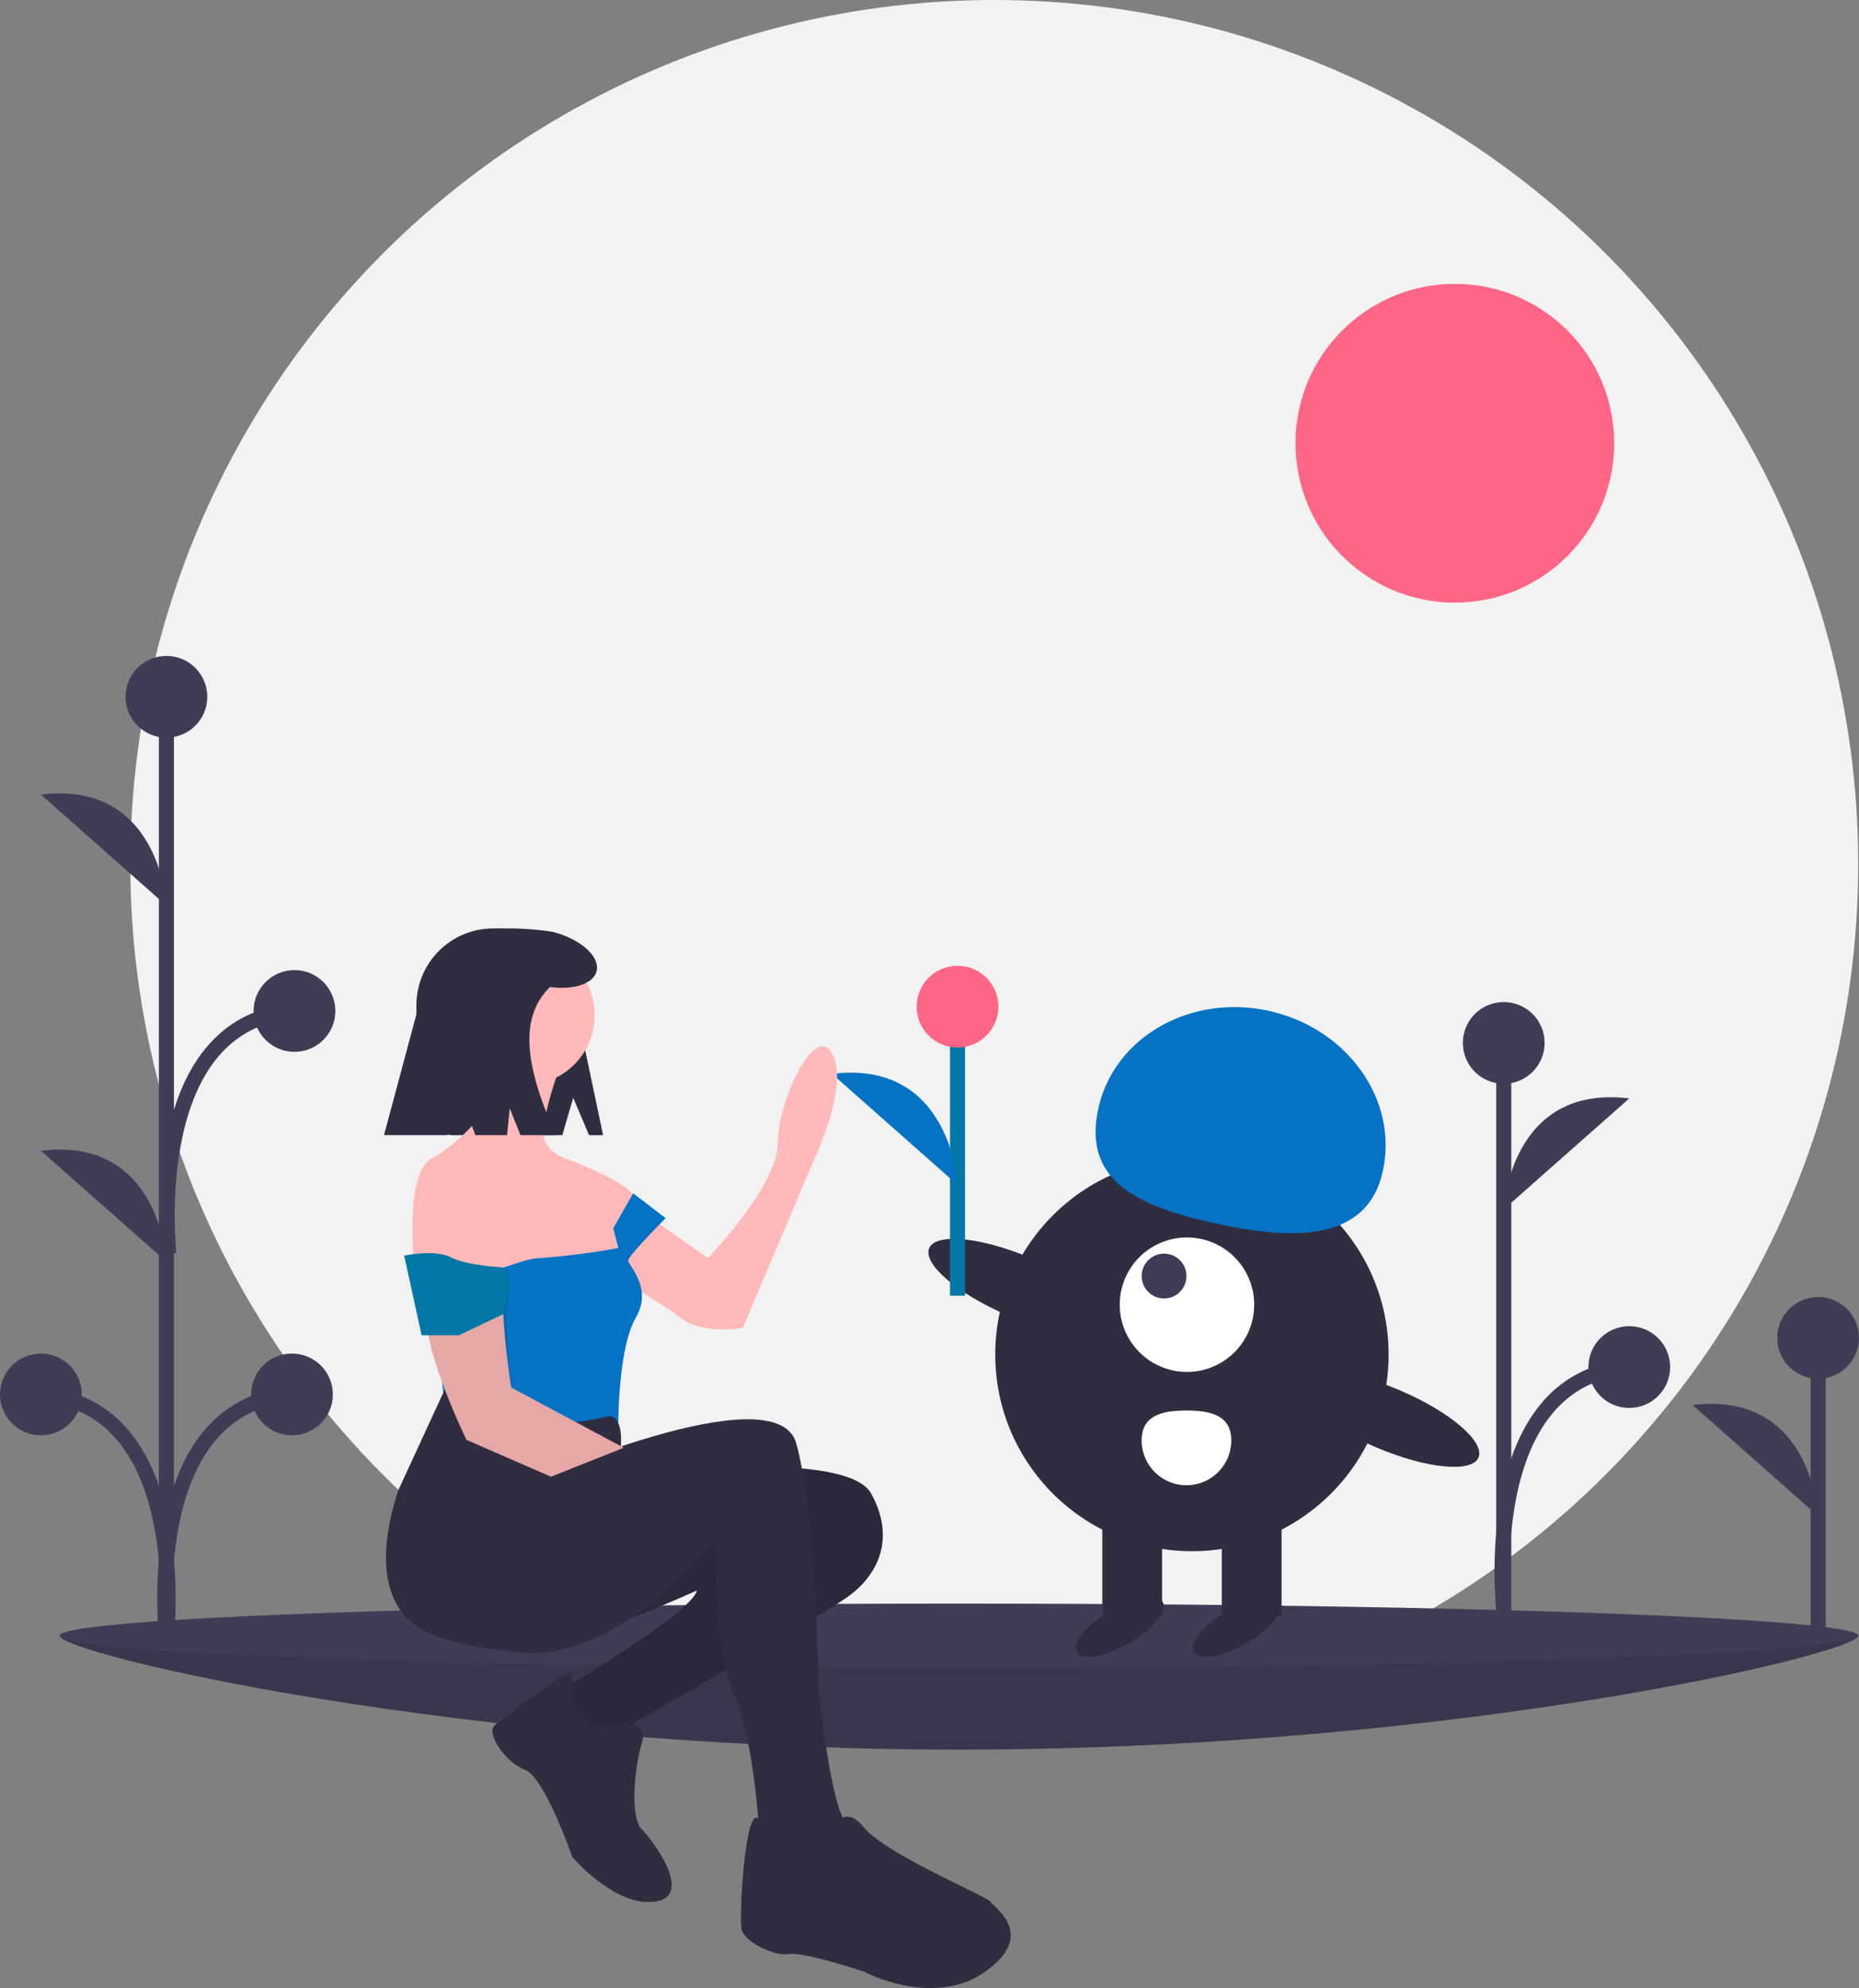 <svg xmlns="http://www.w3.org/2000/svg" width="247.151" height="264.267" viewBox="0 0 247.151 264.267"><rect x="0" y="0" width="247.151" height="264.267" fill="#808080" stroke="none"/><defs><style>.a{fill:#f2f2f2;}.b,.d{fill:#3f3d56;}.c{opacity:0.1;}.d,.e{stroke:#3f3d56;}.d,.e,.j,.l{stroke-miterlimit:10;}.d,.e,.j{stroke-width:2px;}.e,.j,.l{fill:none;}.f{fill:#ff6584;}.g{fill:#2f2e41;}.h{fill:#fff;}.i{fill:#0572c4;}.j{stroke:#0378a6;}.k{fill:#ffb9b9;}.l{stroke:#ffb9b9;}.m{fill:#0378a6;}</style></defs><circle class="a" cx="114.859" cy="114.859" r="114.859" transform="translate(17.326 0)"/><g transform="translate(7.944 213.156)"><path class="b" d="M489.77,706.15c0,2.358-53.525,15.138-119.552,15.138s-119.552-12.78-119.552-15.138,53.524,1.55,119.551,1.55S489.77,703.792,489.77,706.15Z" transform="translate(-250.665 -701.88)"/><path class="c" d="M489.77,706.15c0,2.358-53.525,15.138-119.552,15.138s-119.552-12.78-119.552-15.138,53.524,1.55,119.551,1.55S489.77,703.792,489.77,706.15Z" transform="translate(-250.665 -701.88)"/><ellipse class="b" cx="119.552" cy="4.27" rx="119.552" ry="4.27" transform="translate(0 0)"/></g><line class="d" y1="38.428" transform="translate(241.717 177.834)"/><circle class="b" cx="5.434" cy="5.434" r="5.434" transform="translate(236.283 172.4)"/><path class="b" d="M923.183,629.477s-.776-16.7-16.691-14.756" transform="translate(-681.467 -427.959)"/><line class="d" y1="126.445" transform="translate(22.125 92.681)"/><circle class="b" cx="5.434" cy="5.434" r="5.434" transform="translate(16.691 87.187)"/><circle class="b" cx="5.434" cy="5.434" r="5.434" transform="translate(0 179.922)"/><path class="b" d="M259.773,384.347s-.776-16.7-16.691-14.756" transform="translate(-237.648 -263.969)"/><path class="b" d="M259.773,527.347s-.776-16.7-16.691-14.756" transform="translate(-237.648 -359.635)"/><path class="e" d="M259.773,643.069s3.493-30.723-16.691-32.276" transform="translate(-237.648 -425.437)"/><circle class="b" cx="5.434" cy="5.434" r="5.434" transform="translate(33.384 179.922)"/><path class="e" d="M293.047,643.069s-3.493-30.723,16.691-32.276" transform="translate(-270.92 -425.437)"/><circle class="b" cx="5.434" cy="5.434" r="5.434" transform="translate(33.715 128.948)"/><path class="e" d="M294.047,489.069s-3.493-30.723,16.691-32.276" transform="translate(-271.589 -322.411)"/><line class="d" y1="76.855" transform="translate(199.92 138.63)"/><circle class="b" cx="5.434" cy="5.434" r="5.434" transform="translate(194.485 133.196)"/><path class="b" d="M830.644,506.347s.776-16.7,16.691-14.756" transform="translate(-630.724 -345.586)"/><path class="e" d="M830.177,632.069s-3.493-30.723,16.691-32.276" transform="translate(-630.257 -418.078)"/><circle class="b" cx="5.434" cy="5.434" r="5.434" transform="translate(211.176 176.281)"/><circle class="f" cx="21.184" cy="21.184" r="21.184" transform="translate(172.237 37.735)"/><circle class="g" cx="26.149" cy="26.149" r="26.149" transform="translate(132.316 153.896)"/><rect class="g" width="7.944" height="14.233" transform="translate(170.382 214.801) rotate(180)"/><rect class="g" width="7.944" height="14.233" transform="translate(154.494 214.801) rotate(180)"/><ellipse class="g" cx="6.62" cy="2.483" rx="6.62" ry="2.483" transform="translate(141.893 217.452) rotate(-30)"/><ellipse class="g" cx="6.62" cy="2.483" rx="6.62" ry="2.483" transform="translate(157.45 217.452) rotate(-30)"/><circle class="h" cx="8.937" cy="8.937" r="8.937" transform="translate(148.867 164.488)"/><circle class="b" cx="2.979" cy="2.979" r="2.979" transform="translate(151.781 166.64)"/><path class="i" d="M704.881,477.1c2.112-9.456-4.638-19.011-15.075-21.341s-20.61,3.446-22.721,12.9,4.806,12.944,15.243,15.274S702.77,486.559,704.881,477.1Z" transform="translate(-521.05 -321.376)"/><ellipse class="g" cx="4.105" cy="13.075" rx="4.105" ry="13.075" transform="translate(121.92 169.686) rotate(-66.829)"/><ellipse class="g" cx="4.105" cy="13.075" rx="4.105" ry="13.075" transform="translate(170.908 187.23) rotate(-66.829)"/><path class="h" d="M697.128,621.22a5.958,5.958,0,0,1-11.916,0c0-3.291,2.668-3.972,5.958-3.972S697.128,617.93,697.128,621.22Z" transform="translate(-533.431 -429.755)"/><line class="j" y1="38.428" transform="translate(127.299 133.81)"/><circle class="f" cx="5.434" cy="5.434" r="5.434" transform="translate(121.865 128.376)"/><path class="i" d="M577.514,496.477s-.776-16.7-16.691-14.756" transform="translate(-450.216 -338.983)"/><path class="g" d="M414.751,446.181l2.106,4.965h1.866l-2.648-12.578c0-8.073-3.9-14.9-11.97-14.9h0a10.207,10.207,0,0,0-10.2,10.21v12.338a4.93,4.93,0,0,0,4.93,4.93H413.3Z" transform="translate(-338.543 -300.254)"/><path class="g" d="M429.338,640.669s27.473-3.31,30.783,2.648.993,10.923-3.31,13.9-28.135,16.55-28.135,16.55l-1.986,3.31-4.3-.662-4.3-3.972,1.986-3.641s16.55-9.93,16.881-12.578c0,0-15.226,6.951-16.881,5.627s-20.191-7.613-17.212-11.254,10.592-8.937,10.592-8.937Z" transform="translate(-344.321 -444.81)"/><path class="c" d="M429.338,640.669s27.473-3.31,30.783,2.648.993,10.923-3.31,13.9-28.135,16.55-28.135,16.55l-1.986,3.31-4.3-.662-4.3-3.972,1.986-3.641s16.55-9.93,16.881-12.578c0,0-15.226,6.951-16.881,5.627s-20.191-7.613-17.212-11.254,10.592-8.937,10.592-8.937Z" transform="translate(-344.321 -444.81)"/><path class="g" d="M440.356,729.448s4.965-.993,3.972,2.317-1.655,9.93,0,11.585,6.951,8.937,1.655,9.6-10.923-5.958-10.923-5.958-3.641-10.592-6.289-11.585-5.3-4.965-3.972-5.958,9.268-7.282,9.93-6.951.331,3.972.331,3.972S437.708,730.772,440.356,729.448Z" transform="translate(-358.98 -500.157)"/><path class="k" d="M468.659,490.531l12.247,8.606s9.268-9.6,9.268-15.226,4.965-16.219,7.282-11.916-2.648,14.564-2.648,14.564L485.54,508.4s-5.3.993-8.275-1.324-11.254-6.951-11.254-6.951Z" transform="translate(-386.786 -331.91)"/><circle class="k" cx="9.268" cy="9.268" r="9.268" transform="translate(60.523 125.686)"/><path class="k" d="M412.066,475.346s-3.31,8.606-1.986,10.592,2.979,1.986,4.3,2.648c.662.331,7.613,2.979,7.613,4.965a7.9,7.9,0,0,1-.993,3.641l-.993,5.627-8.275,5.3L400.809,506.8l-8.275-4.634s-1.324-12.247,2.317-14.233,7.944-6.62,7.613-8.275-.662-5.627-.662-5.627Z" transform="translate(-337.475 -333.937)"/><path class="i" d="M430.456,533.332s-4.965,4.965-4.965,5.627,3.31,3.641.993,7.613-2.317,13.9-2.317,13.9l-7.944,1.655-14.9-1.324-2.317-22.839s5.958.993,7.282,1.986,4.965-1.324,7.613-1.324a101.514,101.514,0,0,0,10.261-1.324l-.662-2.648,2.648-4.634Z" transform="translate(-341.964 -371.401)"/><path class="l" d="M497.511,646.522" transform="translate(-407.86 -449.339)"/><path class="g" d="M408.41,629.3s33.431-14.9,36.079-5.3,2.979,32.769,2.979,32.769,1.655,15.888,3.641,17.543,0,6.62,0,6.62l-4.965,1.655L441.51,680.6l-1.986-5.3s-.662-11.916-3.31-17.874-2.648-19.86-2.317-20.522c0,0-12.909,15.888-25.487,14.9S394.01,648,394.01,648,400.135,629.3,408.41,629.3Z" transform="translate(-338.619 -432.119)"/><path class="g" d="M536.277,782.694s1.324-4.634,4.3-.993,16.55,9.268,16.881,9.93,6.289,4.3-.662,9.268-16.219,0-16.219,0-7.944-2.648-9.93-2.317-5.958-1.655-6.289-3.31.451-16.2,2.212-14.722,3.749,5.45,3.749,5.45S536.939,787.659,536.277,782.694Z" transform="translate(-425.773 -538.84)"/><path class="g" d="M411.425,612.306s1.821-.166,1.49,4.138c0,0-11.42,3.475-13.406,6.455s-10.592,11.916-11.916,18.205c0,0-9.6-2.317-4.3-18.867l6.227-13.5S393.22,616.279,411.425,612.306Z" transform="translate(-330.38 -424.061)"/><path class="k" d="M412.923,558.326l-11.242-4.9s-5.3-10.923-5.3-16.219a81.6,81.6,0,0,0-.7-9.11,11.76,11.76,0,0,1,3.828-10.309,6.083,6.083,0,0,1,3.826-1.766s3.972,7.282,3.31,13.9.993,16.55.993,16.55l14.957,8.005" transform="translate(-339.669 -362.035)"/><path class="c" d="M414.549,587.337l-11.242-4.9s-5.3-10.923-5.3-16.219c0-2.759,11.585-10.923,10.923-4.3a64.9,64.9,0,0,0,.331,13.571l14.957,8.005" transform="translate(-341.295 -391.046)"/><path class="m" d="M403.244,557.676l-1.055,4.469-5.9,2.813h-4.965l-2.317-10.592s4.091-.865,6.183.229,7,1.357,7,1.357Z" transform="translate(-335.274 -387.47)"/><path class="g" d="M403.308,424.115a38.98,38.98,0,0,0-6.677-.443A11.43,11.43,0,0,0,385.2,435.1l-4.3,16.042h8.376l1.554-5.958,2.207,5.958h4.216l.362-3.58,1.427,3.58h4.7c-3.517-7.959-5.389-15.213-.767-19.691,3.121.425,5.752-.411,6.181-2.1C409.646,427.4,407.029,425.059,403.308,424.115Z" transform="translate(-329.846 -300.254)"/></svg>